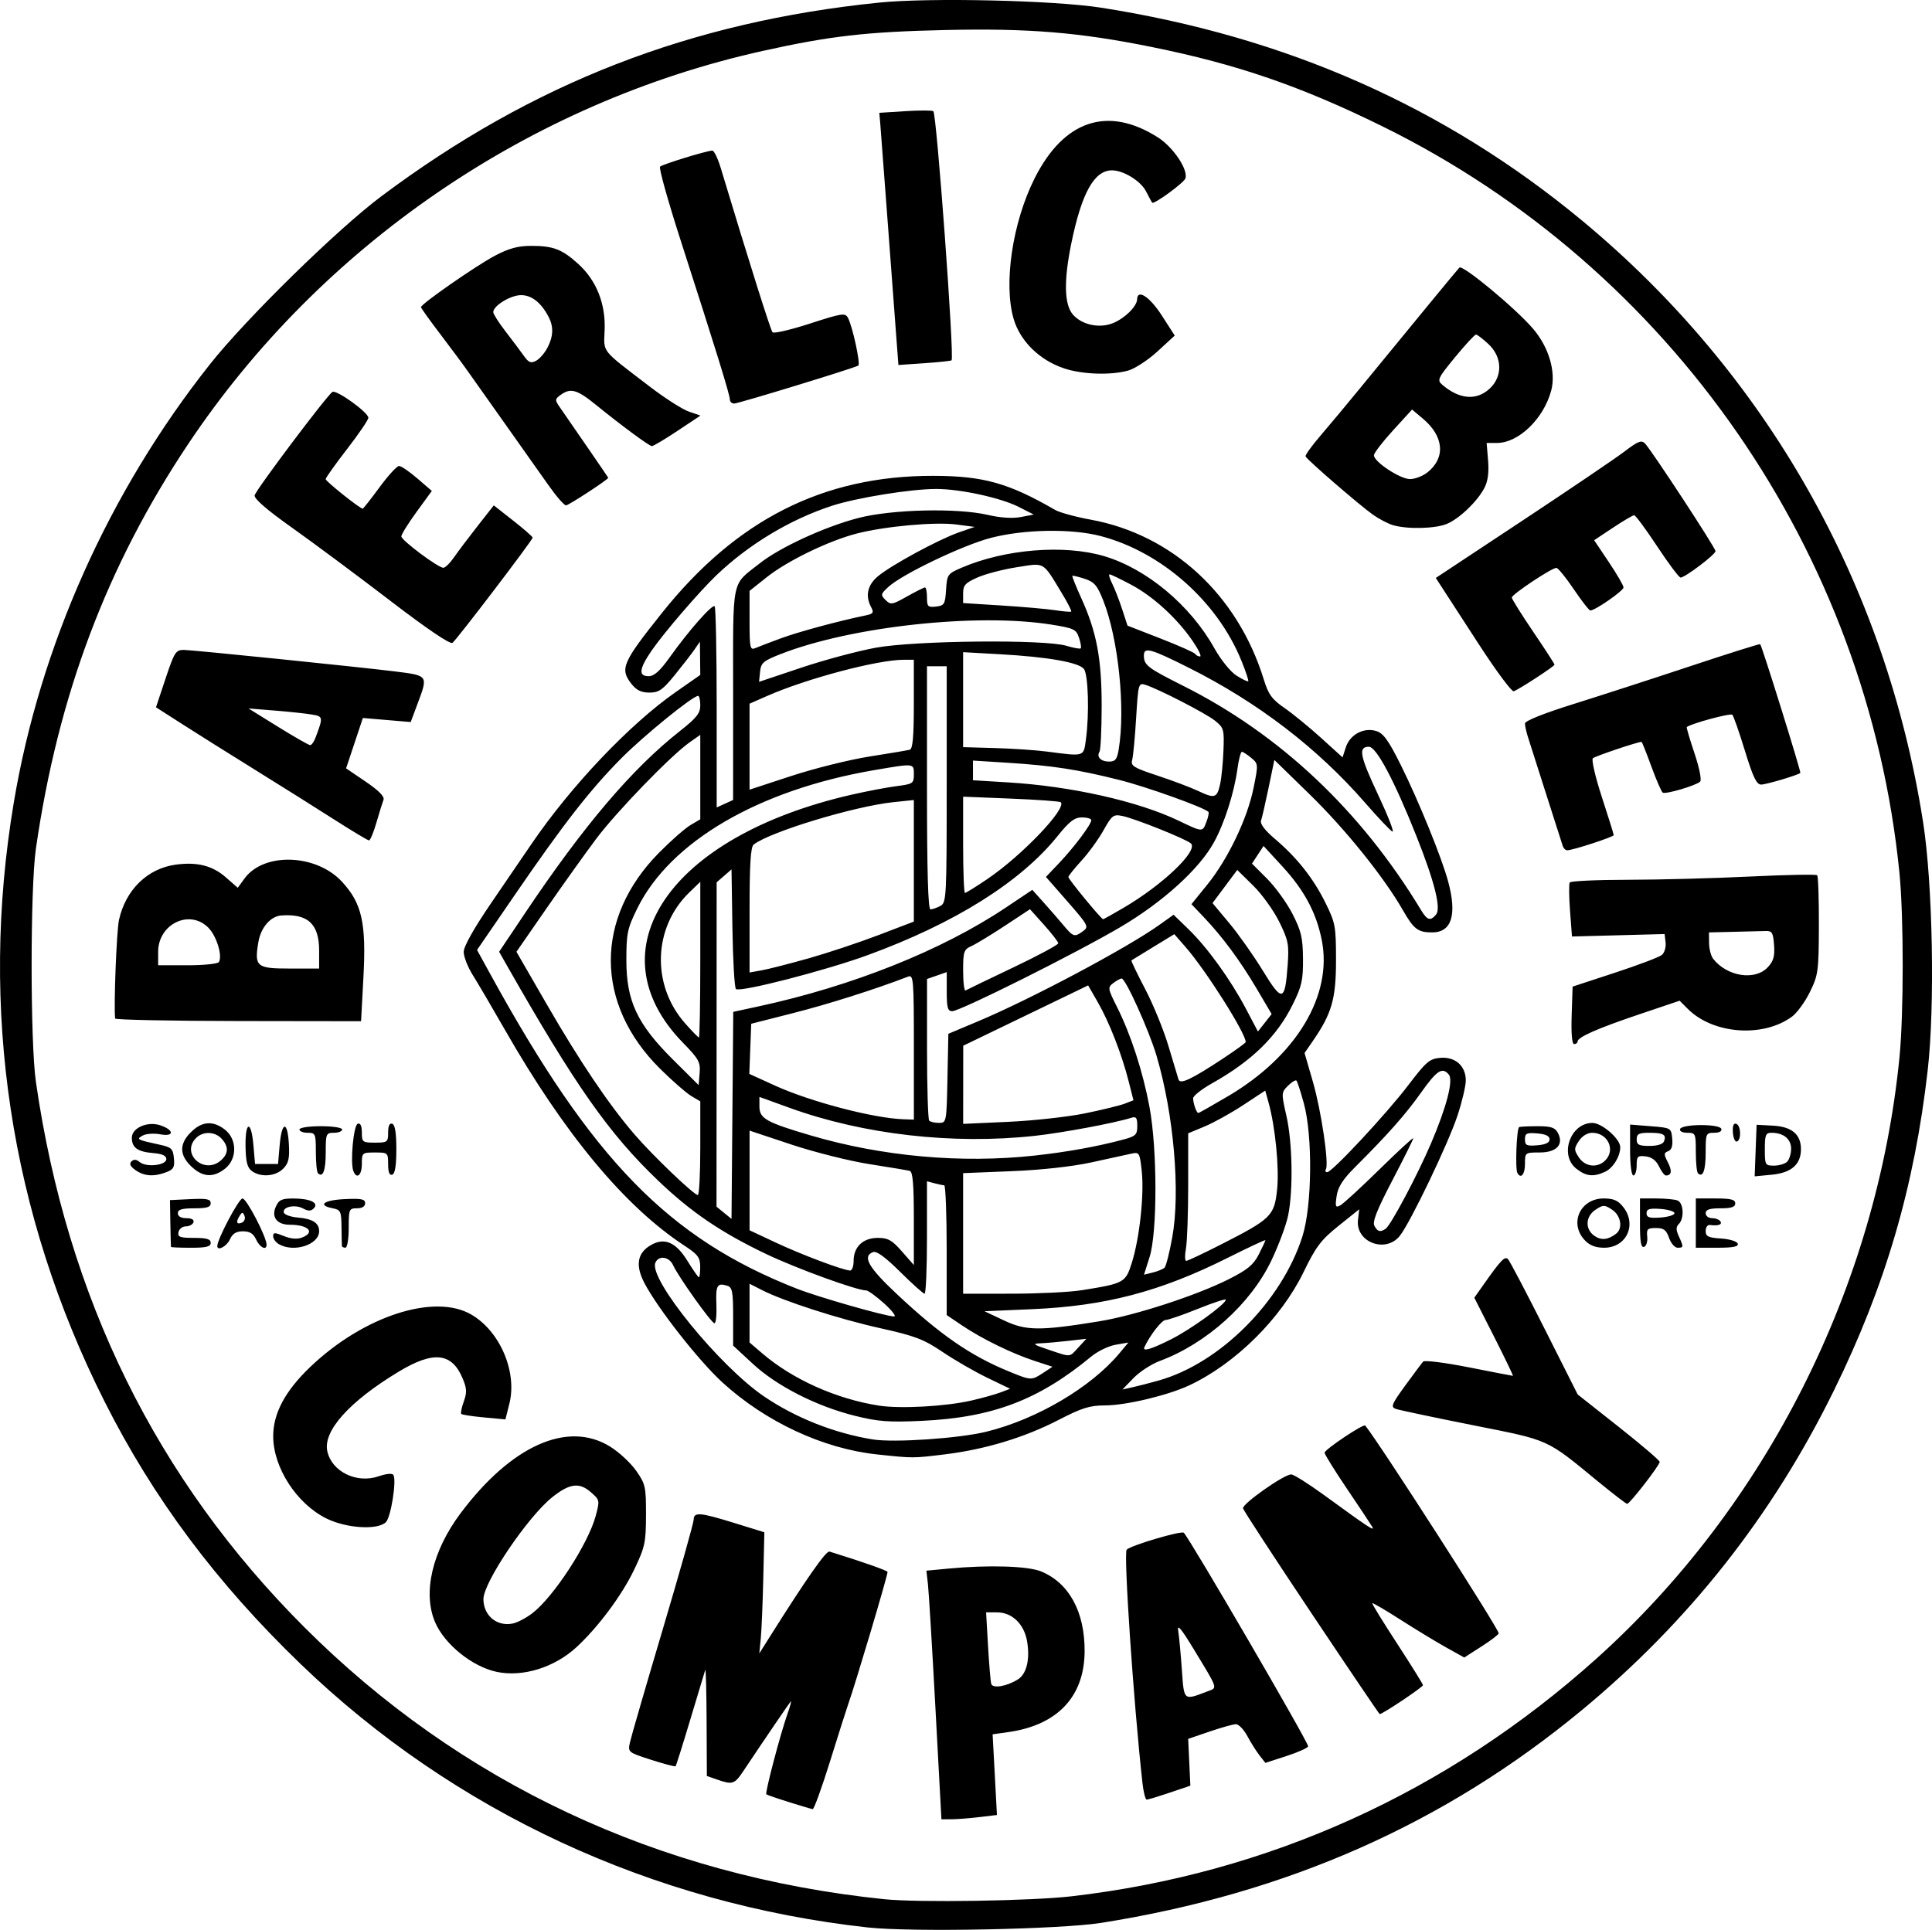 <?xml version="1.0" encoding="UTF-8" standalone="no"?>
<!-- Created with Inkscape (http://www.inkscape.org/) -->

<svg
   width="155.578mm"
   height="155.441mm"
   viewBox="0 0 155.578 155.441"
   version="1.1"
   id="svg1"
   xml:space="preserve"
   xmlns="http://www.w3.org/2000/svg"
   xmlns:svg="http://www.w3.org/2000/svg"><defs
     id="defs1" /><path
     d="m 133.868,190.678 c -17.351,-1.909 -33.344,-9.338 -45.67,-21.214 -6.778,-6.531 -11.878,-13.362 -15.805,-21.169 -7.598,-15.106 -10.09,-31.564 -7.3,-48.216 2.117,-12.635 7.658,-25.024 15.782,-35.291 2.93,-3.703 10.262,-10.891 13.836,-13.564 12.166,-9.101 24.868,-14.042 40.065,-15.585 4.074,-0.414 14.09,-0.185 17.879,0.409 14.902,2.334 27.683,7.993 38.722,17.143 14.854,12.313 24.475,29.291 27.47,48.475 0.776,4.972 0.958,14.809 0.368,19.976 -1.069,9.368 -3.408,17.354 -7.557,25.797 -4.948,10.07 -11.666,18.591 -20.281,25.724 -11.059,9.157 -23.747,14.775 -38.722,17.146 -3.285,0.52 -15.274,0.756 -18.785,0.369 z m 16.404,-2.51 c 15.836,-1.833 30.266,-8.368 42.259,-19.136 13.67,-12.274 22.573,-29.931 24.409,-48.41 0.35,-3.524 0.35,-11.375 -8.1e-4,-14.893 -2.573,-25.824 -18.41,-48.694 -41.635,-60.125 -6.568,-3.233 -11.697,-4.997 -18.575,-6.39 -5.847,-1.184 -9.922,-1.518 -16.643,-1.367 -6.327,0.143 -9.245,0.477 -14.684,1.684 C 106.632,43.696 89.829,55.193 79.145,71.183 72.592,80.989 68.653,91.453 66.875,103.783 c -0.46,3.186 -0.46,15.599 0,18.785 2.51,17.398 9.7,32.009 21.614,43.924 12.536,12.536 28.528,20.038 46.702,21.91 2.74,0.282 11.842,0.141 15.081,-0.234 z m -10.959,-15.13 c -0.264,-4.911 -0.537,-9.417 -0.605,-10.014 l -0.125,-1.084 1.81,-0.171 c 3.223,-0.304 6.387,-0.204 7.441,0.236 2.247,0.939 3.502,3.243 3.491,6.412 -0.012,3.664 -2.179,5.964 -6.149,6.526 l -1.26,0.178 0.174,3.249 0.174,3.249 -1.427,0.171 c -0.785,0.094 -1.791,0.172 -2.235,0.174 l -0.808,0.002 z m 6.637,-2.338 c 0.702,-0.437 0.988,-1.616 0.743,-3.066 -0.236,-1.394 -1.208,-2.335 -2.413,-2.335 h -0.889 l 0.156,2.712 c 0.086,1.492 0.203,2.864 0.26,3.049 0.121,0.39 1.242,0.202 2.143,-0.36 z m -18.432,9.881 c -0.946,-0.295 -1.767,-0.578 -1.825,-0.628 -0.121,-0.105 1.127,-4.849 1.711,-6.503 0.215,-0.609 0.332,-1.048 0.26,-0.976 -0.117,0.117 -2.004,2.886 -3.81,5.591 -0.722,1.082 -0.878,1.133 -2.116,0.702 l -0.833,-0.29 -0.021,-4.406 c -0.011,-2.423 -0.06,-4.287 -0.108,-4.141 -0.048,0.146 -0.586,1.931 -1.196,3.969 -0.61,2.037 -1.147,3.744 -1.193,3.793 -0.046,0.049 -0.931,-0.184 -1.967,-0.518 -1.872,-0.603 -1.882,-0.611 -1.707,-1.411 0.097,-0.443 1.29,-4.555 2.652,-9.139 1.362,-4.584 2.477,-8.543 2.479,-8.797 0.003,-0.628 0.511,-0.584 3.31,0.283 l 2.381,0.738 -0.086,3.689 c -0.047,2.029 -0.139,4.225 -0.204,4.88 l -0.118,1.191 0.833,-1.323 c 2.959,-4.699 4.547,-6.968 4.818,-6.884 2.517,0.775 4.678,1.532 4.678,1.64 0,0.321 -2.581,8.997 -3.174,10.668 -0.129,0.364 -0.782,2.418 -1.45,4.564 -0.669,2.146 -1.301,3.89 -1.405,3.875 -0.104,-0.015 -0.963,-0.269 -1.909,-0.565 z m 28.459,-1.59 c -0.716,-6.452 -1.529,-18.511 -1.264,-18.747 0.413,-0.367 4.409,-1.546 4.599,-1.357 0.497,0.497 10.01,16.838 10.01,17.195 0,0.122 -0.774,0.474 -1.72,0.781 l -1.72,0.559 -0.463,-0.59 c -0.255,-0.325 -0.699,-1.028 -0.986,-1.563 -0.288,-0.535 -0.704,-0.969 -0.926,-0.964 -0.222,0.005 -1.177,0.273 -2.123,0.595 l -1.72,0.586 0.088,1.886 0.088,1.886 -1.661,0.561 c -0.914,0.309 -1.749,0.561 -1.855,0.561 -0.107,0 -0.264,-0.625 -0.348,-1.389 z m 5.275,-7.342 c 0.786,-0.299 0.854,-0.101 -1.191,-3.468 -0.96,-1.58 -1.293,-1.971 -1.201,-1.409 0.07,0.427 0.202,1.828 0.293,3.114 0.184,2.583 0.11,2.52 2.099,1.764 z m 8.335,-6.286 c -2.983,-4.466 -5.461,-8.265 -5.506,-8.441 -0.09,-0.351 3.292,-2.735 3.879,-2.735 0.199,0 1.391,0.75 2.649,1.666 3.577,2.607 4.118,2.963 3.877,2.553 -0.123,-0.211 -1.038,-1.586 -2.032,-3.057 -0.994,-1.471 -1.807,-2.781 -1.805,-2.91 0.003,-0.256 3.139,-2.355 3.272,-2.189 1.208,1.509 10.749,16.366 10.749,16.737 0,0.093 -0.624,0.57 -1.387,1.059 l -1.387,0.89 -1.457,-0.812 c -0.802,-0.447 -2.453,-1.45 -3.671,-2.229 -1.217,-0.779 -2.244,-1.381 -2.281,-1.337 -0.037,0.044 0.864,1.509 2.002,3.255 1.138,1.746 2.075,3.254 2.082,3.35 0.011,0.15 -3.287,2.355 -3.486,2.33 -0.04,-0.005 -2.513,-3.663 -5.497,-8.129 z m -65.617,4.725 c -1.948,-0.414 -4.169,-2.2 -4.94,-3.974 -1.029,-2.366 -0.247,-5.741 2.038,-8.792 4.092,-5.463 8.629,-7.489 12.043,-5.378 0.712,0.44 1.655,1.314 2.096,1.942 0.753,1.072 0.802,1.291 0.797,3.566 -0.005,2.23 -0.081,2.582 -0.954,4.408 -0.985,2.062 -2.896,4.629 -4.642,6.241 -1.782,1.644 -4.339,2.434 -6.438,1.988 z m 2.868,-4.709 c 1.716,-1.306 4.514,-5.6 5.116,-7.851 0.337,-1.26 0.331,-1.286 -0.419,-1.932 -0.911,-0.784 -1.688,-0.679 -3.067,0.416 -1.97,1.563 -5.556,6.867 -5.556,8.217 0,1.335 1.097,2.24 2.381,1.964 0.364,-0.078 1.059,-0.444 1.545,-0.814 z m -16.577,-7.646 c -2.391,-1.192 -4.266,-4.086 -4.277,-6.604 -0.008,-1.849 0.953,-3.654 2.976,-5.591 4.288,-4.104 10.013,-5.964 12.989,-4.22 2.309,1.353 3.696,4.618 3.051,7.181 l -0.317,1.258 -1.717,-0.16 c -0.945,-0.088 -1.771,-0.214 -1.836,-0.279 -0.065,-0.065 0.025,-0.516 0.2,-1.001 0.262,-0.724 0.246,-1.056 -0.086,-1.851 -0.876,-2.097 -2.351,-2.251 -5.175,-0.543 -3.965,2.399 -6.086,4.769 -5.728,6.4 0.362,1.647 2.366,2.624 4.134,2.015 0.621,-0.214 1.095,-0.257 1.188,-0.108 0.27,0.437 -0.199,3.397 -0.602,3.8 -0.66,0.66 -3.193,0.503 -4.8,-0.298 z m 102.477,-2.917 c -4.31,-3.542 -3.867,-3.342 -10.186,-4.601 -3.129,-0.623 -5.905,-1.211 -6.17,-1.306 -0.425,-0.152 -0.337,-0.371 0.761,-1.88 0.683,-0.939 1.333,-1.808 1.445,-1.931 0.112,-0.123 1.765,0.086 3.673,0.463 1.908,0.378 3.507,0.686 3.552,0.686 0.045,0 -0.636,-1.416 -1.513,-3.146 l -1.595,-3.146 0.72,-1.021 c 1.437,-2.038 1.738,-2.351 1.998,-2.079 0.139,0.146 1.457,2.656 2.93,5.579 l 2.677,5.314 3.302,2.609 c 1.816,1.435 3.302,2.705 3.302,2.821 0,0.273 -2.416,3.389 -2.622,3.381 -0.086,-0.003 -1.108,-0.789 -2.273,-1.745 z m -58.128,-2.239 c -4.341,-0.46 -8.99,-2.628 -12.468,-5.814 -1.888,-1.73 -5.181,-5.926 -6.257,-7.973 -0.762,-1.45 -0.585,-2.459 0.542,-3.092 1.086,-0.609 1.994,-0.206 2.918,1.296 0.445,0.724 0.859,1.316 0.919,1.316 0.06,0 0.107,-0.387 0.105,-0.86 -0.004,-0.731 -0.192,-0.982 -1.257,-1.68 -4.812,-3.15 -9.666,-8.99 -14.494,-17.437 -0.998,-1.746 -2.148,-3.704 -2.554,-4.351 -0.407,-0.647 -0.74,-1.492 -0.74,-1.878 0,-0.445 0.818,-1.899 2.241,-3.983 1.232,-1.805 2.682,-3.929 3.222,-4.721 3.19,-4.676 7.902,-9.638 11.613,-12.229 l 1.974,-1.378 -0.014,-1.34 -0.014,-1.34 -0.449,0.65 c -0.247,0.357 -0.962,1.28 -1.588,2.051 -0.967,1.189 -1.274,1.401 -2.031,1.401 -0.649,0 -1.042,-0.19 -1.441,-0.697 -0.956,-1.216 -0.742,-1.714 2.457,-5.725 5.99,-7.509 12.991,-11.049 21.829,-11.037 4.036,0.006 6.071,0.574 9.826,2.745 0.364,0.21 1.642,0.561 2.841,0.779 6.588,1.199 11.861,6.061 13.963,12.877 0.374,1.213 0.653,1.597 1.678,2.306 0.676,0.468 2.002,1.553 2.947,2.411 l 1.718,1.56 0.266,-0.82 c 0.333,-1.025 1.451,-1.617 2.458,-1.3 0.566,0.178 0.983,0.757 1.965,2.731 1.44,2.895 3.299,7.468 3.815,9.385 0.726,2.696 0.283,4.101 -1.29,4.101 -1.14,0 -1.478,-0.256 -2.349,-1.778 -1.532,-2.677 -4.628,-6.527 -7.507,-9.335 l -2.849,-2.778 -0.467,2.249 c -0.257,1.237 -0.53,2.428 -0.608,2.646 -0.088,0.251 0.321,0.787 1.109,1.455 1.783,1.51 3.104,3.18 4.081,5.159 0.8,1.62 0.849,1.888 0.849,4.63 0,3.112 -0.337,4.285 -1.874,6.511 l -0.659,0.954 0.672,2.319 c 0.671,2.317 1.309,6.625 1.044,7.054 -0.077,0.125 -0.028,0.227 0.109,0.227 0.395,0 4.784,-4.713 6.541,-7.024 1.428,-1.878 1.704,-2.113 2.565,-2.185 1.207,-0.102 2.053,0.649 2.053,1.821 0,0.447 -0.303,1.727 -0.673,2.844 -0.749,2.26 -3.776,8.573 -4.634,9.664 -1.139,1.448 -3.585,0.522 -3.374,-1.278 l 0.1,-0.854 -1.657,1.328 c -1.422,1.14 -1.823,1.67 -2.832,3.744 -1.812,3.724 -5.461,7.346 -9.164,9.094 -1.737,0.82 -5.135,1.632 -6.831,1.632 -1.216,0 -1.852,0.2 -3.744,1.177 -2.729,1.409 -5.889,2.366 -9.126,2.763 -2.601,0.319 -2.535,0.319 -5.476,0.007 z m 8.783,-1.825 c 4.05,-0.988 8.437,-3.569 10.723,-6.309 l 0.734,-0.879 -1.032,0.18 c -0.568,0.099 -1.449,0.525 -1.958,0.947 -4.229,3.501 -7.956,4.917 -13.634,5.181 -2.694,0.125 -3.527,0.062 -5.424,-0.412 -3.085,-0.771 -6.262,-2.391 -8.191,-4.177 l -1.59,-1.472 v -2.335 c 0,-1.991 -0.068,-2.357 -0.463,-2.482 -0.822,-0.261 -0.948,-0.048 -0.885,1.5 0.034,0.837 -0.036,1.519 -0.155,1.517 -0.245,-0.005 -2.904,-3.739 -3.332,-4.678 -0.321,-0.703 -1.19,-0.812 -1.433,-0.178 -0.511,1.332 5.162,8.301 8.745,10.742 2.54,1.731 5.681,2.975 8.768,3.472 1.701,0.274 6.924,-0.079 9.128,-0.617 z m -1.191,-2.515 c 0.873,-0.2 1.933,-0.495 2.355,-0.656 l 0.768,-0.292 -1.826,-0.881 c -1.004,-0.484 -2.626,-1.419 -3.603,-2.078 -1.534,-1.034 -2.22,-1.296 -5.025,-1.92 -3.337,-0.742 -7.754,-2.166 -9.527,-3.07 l -1.002,-0.511 v 2.366 2.366 l 1.029,0.881 c 2.445,2.093 5.944,3.661 9.373,4.201 1.719,0.271 5.371,0.072 7.457,-0.406 z m 15.081,-1.612 c 4.949,-1.388 9.923,-6.378 11.584,-11.621 0.773,-2.441 0.832,-8.067 0.112,-10.701 -0.257,-0.938 -0.526,-1.765 -0.598,-1.837 -0.072,-0.072 -0.379,0.116 -0.682,0.418 -0.538,0.538 -0.54,0.592 -0.125,2.419 0.49,2.155 0.555,5.999 0.137,8.035 -0.159,0.771 -0.764,2.399 -1.346,3.617 -1.666,3.489 -5.223,6.693 -8.988,8.094 -0.676,0.252 -1.629,0.872 -2.117,1.377 l -0.887,0.92 0.794,-0.175 c 0.437,-0.096 1.389,-0.342 2.117,-0.546 z m -9.3,-0.613 0.754,-0.497 -1.416,-0.462 c -1.834,-0.598 -4.264,-1.784 -5.847,-2.852 l -1.256,-0.848 -5.1e-4,-5.226 c -2.8e-4,-2.874 -0.09,-5.227 -0.199,-5.229 -0.109,-0.002 -0.466,-0.075 -0.794,-0.163 l -0.595,-0.16 v 4.529 c 0,2.491 -0.086,4.529 -0.192,4.529 -0.105,0 -0.988,-0.79 -1.962,-1.757 -1.203,-1.194 -1.905,-1.705 -2.189,-1.596 -0.882,0.338 -0.384,1.221 1.896,3.362 3.508,3.294 5.929,4.97 9.02,6.241 1.816,0.747 1.839,0.748 2.78,0.127 z m 2.838,-2.05 0.641,-0.699 -1.455,0.167 c -0.8,0.092 -1.812,0.18 -2.249,0.197 -0.674,0.025 -0.574,0.103 0.661,0.515 1.849,0.618 1.655,0.632 2.401,-0.18 z m 7.462,-0.656 c 1.581,-0.793 4.386,-2.82 4.412,-3.189 0.007,-0.098 -0.998,0.23 -2.233,0.728 -1.235,0.498 -2.414,0.905 -2.62,0.905 -0.303,0 -1.252,1.218 -1.701,2.183 -0.182,0.391 0.523,0.185 2.142,-0.627 z m -5.762,-1.455 c 2.846,-0.462 7.807,-2.076 10.412,-3.388 1.508,-0.76 1.987,-1.155 2.415,-1.994 0.294,-0.576 0.534,-1.092 0.534,-1.147 0,-0.055 -1.366,0.584 -3.035,1.42 -5.429,2.72 -9.848,3.881 -15.751,4.136 l -3.836,0.166 1.583,0.747 c 1.768,0.834 2.865,0.843 7.677,0.062 z m -17.33,-1.424 c -0.643,-0.582 -1.298,-1.058 -1.455,-1.058 -0.756,0 -5.587,-1.758 -8.025,-2.919 -3.652,-1.74 -6.074,-3.385 -8.744,-5.94 -3.942,-3.771 -6.655,-7.633 -12.144,-17.281 l -0.647,-1.137 2.075,-3.096 c 4.738,-7.07 8.619,-11.637 12.47,-14.673 1.351,-1.065 1.654,-1.445 1.654,-2.073 0,-0.423 -0.079,-0.77 -0.175,-0.77 -0.437,0 -4.384,3.209 -6.191,5.032 -2.504,2.527 -4.629,5.253 -8.54,10.955 l -3.072,4.478 1.101,2.004 c 8.202,14.932 14.337,21.227 24.633,25.271 1.741,0.684 7.053,2.205 7.844,2.245 0.212,0.011 -0.14,-0.456 -0.783,-1.038 z m 15.875,-1.072 c 3.454,-0.552 3.553,-0.606 4.062,-2.222 0.622,-1.972 1.003,-5.504 0.796,-7.381 -0.165,-1.5 -0.191,-1.542 -0.861,-1.395 -0.38,0.083 -1.822,0.398 -3.204,0.7 -1.541,0.336 -4.023,0.61 -6.416,0.706 l -3.903,0.158 v 4.856 4.856 l 3.903,-0.002 c 2.146,-10e-4 4.677,-0.126 5.622,-0.277 z m 6.696,-1.819 c 0.117,-0.114 0.395,-1.207 0.617,-2.429 0.668,-3.678 0.126,-9.949 -1.268,-14.656 -0.602,-2.034 -2.495,-6.223 -2.806,-6.209 -0.108,0.005 -0.412,0.172 -0.675,0.372 -0.457,0.346 -0.443,0.436 0.296,1.91 1.121,2.234 2.084,5.197 2.619,8.051 0.638,3.406 0.643,10.108 0.009,12.109 l -0.449,1.416 0.721,-0.178 c 0.397,-0.098 0.817,-0.272 0.935,-0.386 z m -25.04,-0.545 c 0,-1.135 0.757,-1.855 1.949,-1.855 0.824,0 1.143,0.179 1.943,1.093 l 0.958,1.093 v -3.747 c 0,-2.774 -0.086,-3.77 -0.331,-3.836 -0.182,-0.049 -1.64,-0.293 -3.241,-0.543 -1.601,-0.25 -4.428,-0.96 -6.284,-1.577 l -3.373,-1.123 v 4.014 4.014 l 2.129,0.999 c 2.052,0.963 5.371,2.212 5.963,2.244 0.158,0.009 0.287,-0.34 0.287,-0.775 z m 29.585,-1.324 c 4.033,-2.053 4.291,-2.305 4.515,-4.402 0.186,-1.733 -0.138,-5.054 -0.684,-7.022 l -0.269,-0.972 -1.779,1.171 c -0.979,0.644 -2.374,1.418 -3.102,1.72 l -1.323,0.55 v 4.146 c 0,2.28 -0.082,4.593 -0.182,5.138 -0.1,0.546 -0.089,0.992 0.024,0.992 0.113,0 1.373,-0.594 2.8,-1.321 z m 13.256,-1.263 c 0.416,-0.281 2.568,-4.33 3.659,-6.886 1.25,-2.926 1.808,-5.081 1.433,-5.532 -0.527,-0.635 -0.961,-0.355 -2.234,1.442 -1.253,1.767 -2.666,3.364 -5.297,5.988 -1.007,1.004 -1.396,1.61 -1.505,2.346 -0.129,0.872 -0.093,0.963 0.299,0.751 0.246,-0.133 1.667,-1.44 3.158,-2.903 1.492,-1.464 2.712,-2.587 2.712,-2.496 0,0.091 -0.758,1.619 -1.685,3.394 -1.247,2.389 -1.622,3.342 -1.442,3.663 0.266,0.476 0.465,0.527 0.901,0.232 z m -50.488,-17.916 c 7.559,-1.635 14.762,-4.515 19.911,-7.962 l 2.126,-1.423 0.885,0.985 c 0.487,0.542 1.209,1.372 1.604,1.845 0.814,0.974 0.906,1.002 1.603,0.492 0.476,-0.348 0.41,-0.474 -1.246,-2.366 l -1.749,-1.998 1.059,-1.113 c 1.199,-1.26 2.593,-3.118 2.593,-3.455 0,-0.124 -0.339,-0.225 -0.752,-0.225 -0.598,0 -1.005,0.313 -1.978,1.521 -2.967,3.684 -8.253,6.999 -15.248,9.563 -3.415,1.251 -10.342,3.035 -10.638,2.739 -0.116,-0.116 -0.243,-2.331 -0.283,-4.923 l -0.072,-4.712 -0.599,0.52 -0.599,0.52 -0.005,13.063 -0.005,13.063 0.604,0.493 0.604,0.493 0.07,-8.339 0.07,-8.339 z m -4.7,11.429 v -3.779 l -0.728,-0.43 c -0.4,-0.237 -1.53,-1.225 -2.51,-2.196 -5.263,-5.213 -5.291,-12.142 -0.071,-17.413 0.95,-0.959 2.082,-1.954 2.517,-2.211 l 0.791,-0.467 v -3.401 -3.401 l -0.86,0.605 c -1.5,1.054 -5.872,5.57 -7.519,7.766 -0.873,1.164 -2.676,3.688 -4.006,5.609 l -2.418,3.493 2.412,4.18 c 2.672,4.632 5.026,8.127 7.094,10.53 1.457,1.694 4.77,4.867 5.099,4.884 0.109,0.006 0.198,-1.69 0.198,-3.769 z m 26.932,0.588 c 2.584,-0.282 5.05,-0.728 7.133,-1.289 1.009,-0.272 1.124,-0.385 1.124,-1.104 0,-0.646 -0.091,-0.773 -0.468,-0.653 -1.343,0.426 -5.531,1.21 -7.79,1.458 -6.574,0.721 -13.791,-0.102 -19.722,-2.249 l -2.447,-0.886 v 0.776 c 0,0.963 0.547,1.271 4.125,2.325 5.76,1.697 12.125,2.269 18.044,1.623 z m -7.029,-6.219 0.074,-3.589 2.381,-1.001 c 4.275,-1.797 12.008,-5.911 14.624,-7.78 l 1.131,-0.808 1.209,1.174 c 1.528,1.484 3.386,4.06 4.623,6.41 l 0.959,1.823 0.553,-0.703 0.553,-0.703 -1.199,-2.033 c -1.332,-2.259 -2.751,-4.18 -4.259,-5.766 l -1.001,-1.052 1.278,-1.577 c 1.659,-2.046 3.22,-5.305 3.72,-7.766 0.391,-1.925 0.389,-1.963 -0.181,-2.439 -0.318,-0.266 -0.657,-0.487 -0.752,-0.492 -0.096,-0.005 -0.259,0.616 -0.362,1.38 -0.261,1.923 -1.051,4.389 -1.896,5.921 -1.185,2.148 -4.1,4.793 -7.49,6.796 -3.543,2.094 -12.941,6.796 -13.583,6.796 -0.36,0 -0.439,-0.283 -0.439,-1.574 v -1.574 l -0.794,0.277 -0.794,0.277 v 5.619 c 0,3.09 0.079,5.698 0.176,5.795 0.097,0.097 0.451,0.176 0.786,0.176 0.603,0 0.611,-0.039 0.684,-3.589 z m 11.054,2.825 c 1.382,-0.282 2.831,-0.636 3.22,-0.786 l 0.706,-0.273 -0.39,-1.536 c -0.551,-2.17 -1.554,-4.744 -2.474,-6.346 l -0.787,-1.371 -5.029,2.429 -5.029,2.429 -0.003,3.148 -0.003,3.148 3.638,-0.165 c 2.001,-0.091 4.769,-0.396 6.152,-0.677 z m -13.758,-5.35 c 0,-5.462 -0.031,-5.837 -0.463,-5.67 -2.616,1.01 -6.372,2.204 -9.194,2.922 l -3.44,0.876 -0.077,2.019 -0.077,2.019 2.062,0.94 c 2.838,1.294 7.909,2.626 10.33,2.713 l 0.86,0.031 z m 25.314,3.954 c 5.497,-3.247 8.421,-8.123 7.533,-12.565 -0.441,-2.207 -1.406,-4.014 -3.161,-5.922 l -1.527,-1.66 -0.466,0.711 -0.466,0.711 1.216,1.216 c 0.669,0.669 1.59,1.945 2.046,2.835 0.705,1.375 0.832,1.919 0.846,3.608 0.014,1.726 -0.096,2.216 -0.834,3.704 -1.275,2.572 -3.287,4.535 -6.492,6.335 -0.837,0.47 -1.521,1.012 -1.521,1.204 0,0.403 0.275,1.187 0.417,1.187 0.053,0 1.136,-0.614 2.408,-1.365 z m -43.901,-4.29 c -7.313,-7.49 -1.115,-16.625 13.559,-19.984 1.237,-0.283 2.874,-0.595 3.638,-0.692 1.316,-0.168 1.389,-0.217 1.389,-0.946 0,-0.905 0.059,-0.899 -3.195,-0.342 -9.3,1.591 -16.425,5.75 -19.077,11.137 -0.799,1.623 -0.879,2.004 -0.879,4.173 0,3.286 0.869,5.138 3.755,8.007 l 2.065,2.053 0.081,-0.977 c 0.072,-0.87 -0.073,-1.134 -1.337,-2.43 z m 43.523,1.236 c 0.982,-0.648 1.786,-1.232 1.786,-1.299 0,-0.713 -3.197,-5.767 -4.83,-7.637 l -0.919,-1.052 -1.689,1.029 c -0.929,0.566 -1.723,1.053 -1.764,1.082 -0.041,0.029 0.458,1.071 1.109,2.315 0.651,1.244 1.495,3.314 1.877,4.6 0.382,1.286 0.744,2.492 0.805,2.679 0.136,0.419 1.034,-0.006 3.626,-1.716 z m -42.135,-7.936 v -6.27 l -0.893,0.865 c -2.903,2.814 -3.054,7.44 -0.342,10.521 0.558,0.634 1.065,1.153 1.125,1.153 0.06,0 0.11,-2.821 0.11,-6.27 z m 47.302,0.402 c 0.116,-1.627 0.048,-1.973 -0.686,-3.46 -0.449,-0.909 -1.392,-2.218 -2.096,-2.909 l -1.28,-1.257 -0.996,1.334 -0.996,1.334 1.35,1.616 c 0.743,0.889 1.961,2.616 2.708,3.838 1.564,2.56 1.782,2.506 1.996,-0.496 z m -22.101,0.228 c 2.001,-0.954 3.633,-1.832 3.626,-1.95 -0.007,-0.119 -0.521,-0.784 -1.144,-1.479 l -1.133,-1.263 -2.011,1.326 c -1.106,0.729 -2.318,1.466 -2.692,1.636 -0.628,0.286 -0.681,0.441 -0.681,2.003 0,0.931 0.089,1.641 0.198,1.577 0.109,-0.064 1.836,-0.896 3.836,-1.851 z m -16.47,-0.737 c 1.528,-0.432 4.058,-1.275 5.622,-1.872 l 2.844,-1.086 v -4.896 -4.896 l -1.628,0.17 c -3.167,0.331 -9.942,2.385 -11.27,3.417 -0.244,0.19 -0.331,1.575 -0.331,5.281 v 5.024 l 0.992,-0.178 c 0.546,-0.098 2.242,-0.532 3.77,-0.965 z m 25.356,-4.07 c 3.151,-1.847 6.02,-4.585 5.427,-5.179 -0.335,-0.335 -4.498,-2.006 -5.515,-2.214 -0.735,-0.15 -0.848,-0.065 -1.528,1.15 -0.404,0.722 -1.204,1.825 -1.779,2.452 -0.575,0.627 -1.048,1.217 -1.052,1.312 -0.007,0.171 2.651,3.4 2.799,3.4 0.042,0 0.784,-0.415 1.648,-0.921 z m 25.166,0.54 c 0.413,-0.498 -0.126,-2.648 -1.586,-6.317 -1.783,-4.482 -3.224,-7.193 -3.825,-7.193 -0.88,0 -0.741,0.715 0.759,3.907 0.793,1.688 1.304,3.005 1.135,2.926 -0.169,-0.079 -1.149,-1.113 -2.179,-2.298 -3.847,-4.426 -8.638,-8.099 -14.223,-10.902 -3.086,-1.549 -3.619,-1.692 -3.612,-0.975 0.007,0.773 0.288,0.989 3.171,2.436 7.797,3.913 14.314,10.062 19.152,18.069 0.497,0.822 0.753,0.895 1.208,0.346 z m -39.922,-0.687 c 0.491,-0.263 0.512,-0.652 0.512,-9.79 v -9.516 h -0.794 -0.794 v 9.79 c 0,6.753 0.087,9.79 0.282,9.79 0.155,0 0.512,-0.123 0.794,-0.274 z m 3.767,-2.156 c 2.776,-1.875 6.432,-5.697 5.931,-6.199 -0.074,-0.074 -1.873,-0.205 -3.999,-0.291 l -3.864,-0.157 v 3.877 c 0,2.132 0.066,3.877 0.147,3.877 0.081,0 0.884,-0.498 1.786,-1.107 z m 17.66,-4.618 c 0.146,-0.384 0.218,-0.745 0.161,-0.803 -0.37,-0.37 -4.978,-2.022 -7.186,-2.576 -3.353,-0.841 -5.365,-1.151 -8.93,-1.378 l -2.844,-0.18 v 0.793 0.793 l 2.844,0.173 c 5.063,0.308 10.431,1.513 13.692,3.073 1.981,0.947 1.943,0.946 2.263,0.104 z M 123.02,91.335 c 0,-9.57 -0.178,-8.694 2.141,-10.53 1.636,-1.294 5.275,-2.967 7.963,-3.659 2.695,-0.694 7.946,-0.817 10.408,-0.243 1.005,0.234 1.982,0.298 2.646,0.172 l 1.052,-0.199 -1.204,-0.614 c -1.447,-0.738 -4.725,-1.451 -6.656,-1.449 -2.049,0.002 -6.434,0.711 -8.412,1.361 -3.356,1.101 -6.661,3.089 -9.269,5.575 -1.368,1.304 -4.245,4.648 -5.226,6.075 -1.017,1.48 -1.086,2.069 -0.242,2.069 0.44,0 0.911,-0.423 1.693,-1.521 1.53,-2.147 3.428,-4.301 3.62,-4.109 0.089,0.089 0.163,3.772 0.163,8.183 v 8.02 l 0.661,-0.301 0.661,-0.301 z m 39.214,7.269 c 0.111,-0.498 0.233,-1.721 0.271,-2.717 0.066,-1.711 0.028,-1.844 -0.683,-2.412 -0.754,-0.601 -4.579,-2.568 -5.622,-2.892 -0.533,-0.165 -0.561,-0.059 -0.726,2.677 -0.094,1.567 -0.239,3.09 -0.321,3.385 -0.131,0.471 0.116,0.623 2.049,1.261 1.209,0.399 2.674,0.951 3.256,1.227 1.341,0.636 1.528,0.58 1.776,-0.531 z m -28.234,-2.24 c 1.601,-0.251 3.059,-0.497 3.241,-0.545 0.244,-0.066 0.331,-1.029 0.331,-3.669 v -3.58 h -0.809 c -2.117,0 -7.825,1.514 -11.031,2.927 l -1.389,0.612 v 3.462 3.462 l 3.373,-1.106 c 1.855,-0.608 4.683,-1.312 6.284,-1.563 z m 20.071,-0.585 c 0.549,-3.318 -0.031,-8.905 -1.242,-11.972 -0.484,-1.227 -0.72,-1.503 -1.499,-1.758 -0.509,-0.166 -0.956,-0.275 -0.993,-0.24 -0.038,0.034 0.292,0.858 0.733,1.829 1.229,2.711 1.634,4.877 1.627,8.698 -0.004,1.853 -0.081,3.49 -0.172,3.638 -0.261,0.422 0.104,0.797 0.772,0.797 0.501,0 0.641,-0.179 0.775,-0.992 z m -2.644,-0.765 c 0.285,-2.08 0.195,-5.252 -0.162,-5.705 -0.418,-0.53 -2.923,-0.969 -6.747,-1.183 l -2.977,-0.167 v 3.825 3.825 l 2.58,0.074 c 1.419,0.041 3.294,0.167 4.167,0.282 3.052,0.4 2.95,0.431 3.139,-0.95 z m -16.897,-7.418 c 3.19,-0.578 13.577,-0.68 15.331,-0.15 0.574,0.173 1.092,0.266 1.152,0.206 0.06,-0.06 -0.003,-0.443 -0.139,-0.853 -0.227,-0.682 -0.411,-0.77 -2.21,-1.058 -5.988,-0.958 -16.127,0.142 -21.807,2.367 -1.414,0.554 -1.596,0.71 -1.668,1.431 l -0.08,0.809 3.387,-1.136 c 1.863,-0.625 4.578,-1.352 6.033,-1.616 z m 29.414,1.034 c -1.935,-4.762 -6.429,-8.74 -11.323,-10.023 -2.343,-0.614 -6.14,-0.553 -8.831,0.142 -2.249,0.581 -7.152,2.925 -8.267,3.953 -0.623,0.574 -0.638,0.646 -0.229,1.055 0.409,0.409 0.527,0.39 1.729,-0.285 0.709,-0.399 1.361,-0.725 1.449,-0.725 0.088,0 0.159,0.365 0.159,0.811 0,0.729 0.074,0.803 0.728,0.728 0.668,-0.077 0.734,-0.188 0.809,-1.356 0.079,-1.231 0.12,-1.289 1.27,-1.782 3.48,-1.492 8.232,-1.876 11.449,-0.927 3.422,1.01 6.943,3.947 8.875,7.402 0.537,0.961 1.309,1.916 1.797,2.225 0.47,0.298 0.895,0.502 0.943,0.454 0.048,-0.048 -0.203,-0.801 -0.557,-1.673 z m -3.924,-1.578 c -1.264,-1.837 -3.167,-3.578 -4.947,-4.527 -0.862,-0.459 -1.643,-0.835 -1.736,-0.835 -0.092,0 -0.003,0.327 0.2,0.728 0.202,0.4 0.565,1.33 0.805,2.066 l 0.437,1.338 2.663,1.038 c 1.465,0.571 2.72,1.129 2.789,1.241 0.069,0.112 0.244,0.204 0.388,0.204 0.144,0 -0.126,-0.563 -0.6,-1.252 z m -33.163,-0.205 c 1.4,-0.519 4.686,-1.409 6.819,-1.846 0.626,-0.128 0.694,-0.224 0.463,-0.656 -0.492,-0.92 -0.307,-1.785 0.534,-2.493 1.057,-0.89 4.889,-2.97 6.511,-3.536 l 1.283,-0.447 -1.455,-0.192 c -1.716,-0.227 -5.749,0.138 -8.038,0.727 -2.256,0.581 -5.592,2.199 -7.242,3.513 l -1.389,1.106 v 2.403 c 0,2.188 0.042,2.386 0.463,2.206 0.255,-0.109 1.177,-0.463 2.051,-0.786 z m 22.64,-3.629 c -1.586,-2.608 -1.331,-2.46 -3.619,-2.104 -1.11,0.172 -2.539,0.544 -3.177,0.827 -0.989,0.437 -1.16,0.627 -1.16,1.288 v 0.775 l 3.109,0.196 c 1.71,0.108 3.645,0.278 4.299,0.379 0.655,0.101 1.237,0.151 1.294,0.11 0.057,-0.04 -0.279,-0.702 -0.746,-1.47 z m -71.743,52.645 c -0.012,-0.036 -0.036,-0.9 -0.052,-1.918 l -0.03,-1.852 1.64,-0.079 c 1.337,-0.064 1.64,-0.003 1.64,0.331 0,0.315 -0.305,0.409 -1.323,0.409 -1,0 -1.323,0.097 -1.323,0.397 0,0.25 0.252,0.397 0.684,0.397 0.428,0 0.642,0.123 0.574,0.33 -0.06,0.181 -0.336,0.33 -0.613,0.331 -0.277,6.2e-4 -0.544,0.209 -0.593,0.464 -0.076,0.392 0.116,0.463 1.252,0.463 1.017,0 1.342,0.096 1.342,0.397 0,0.309 -0.353,0.397 -1.587,0.397 -0.873,0 -1.598,-0.03 -1.61,-0.066 z m 3.727,-0.064 c 0,-0.555 1.737,-3.839 2.031,-3.839 0.328,0 1.938,3.099 1.938,3.729 0,0.492 -0.551,0.216 -0.842,-0.422 -0.219,-0.481 -0.508,-0.661 -1.058,-0.661 -0.551,0 -0.839,0.18 -1.058,0.661 -0.253,0.555 -1.01,0.953 -1.01,0.531 z m 2.195,-2.428 c -0.124,-0.323 -0.194,-0.331 -0.376,-0.044 -0.334,0.528 -0.278,0.751 0.148,0.587 0.209,-0.08 0.312,-0.325 0.228,-0.543 z m 2.766,2.272 c -0.255,-0.148 -0.463,-0.436 -0.463,-0.64 0,-0.314 0.131,-0.316 0.86,-0.017 0.553,0.227 1.072,0.273 1.455,0.127 1.113,-0.423 0.531,-1.037 -0.981,-1.037 -1.029,0 -1.499,-0.617 -1.114,-1.463 0.25,-0.548 0.481,-0.653 1.428,-0.65 1.355,0.005 2.065,0.357 1.619,0.803 -0.224,0.224 -0.445,0.223 -0.868,-0.004 -0.65,-0.348 -1.685,-0.117 -1.534,0.343 0.056,0.17 0.567,0.347 1.136,0.394 1.177,0.098 1.703,0.436 1.703,1.096 0,1.093 -2.034,1.749 -3.241,1.046 z m 5.076,0.153 c -0.01,-0.073 -0.025,-0.757 -0.033,-1.521 -0.014,-1.284 -0.068,-1.399 -0.71,-1.524 -1.26,-0.245 -0.724,-0.657 0.959,-0.738 1.35,-0.064 1.654,-0.004 1.654,0.331 0,0.26 -0.241,0.409 -0.661,0.409 -0.632,0 -0.661,0.071 -0.661,1.587 0,0.882 -0.118,1.587 -0.265,1.587 -0.146,0 -0.273,-0.059 -0.282,-0.132 z m 100.076,-0.48 c -1.272,-1.354 -0.358,-3.356 1.532,-3.356 0.796,0 1.153,0.158 1.577,0.697 1.119,1.423 0.248,3.272 -1.541,3.272 -0.696,0 -1.165,-0.183 -1.568,-0.612 z m 2.534,-0.519 c 0.559,-0.433 0.382,-1.468 -0.331,-1.935 -0.613,-0.401 -0.71,-0.401 -1.323,0 -0.82,0.537 -0.87,1.568 -0.102,2.106 0.551,0.386 1.106,0.332 1.756,-0.171 z m 1.918,-0.831 v -2.006 h 1.301 c 0.716,0 1.49,0.072 1.72,0.161 0.491,0.188 0.562,1.442 0.108,1.896 -0.237,0.237 -0.237,0.47 0,0.991 0.397,0.872 0.392,0.921 -0.1,0.921 -0.226,0 -0.535,-0.357 -0.687,-0.794 -0.223,-0.639 -0.428,-0.794 -1.055,-0.794 -0.684,0 -0.769,0.085 -0.702,0.7 0.042,0.385 -0.073,0.752 -0.255,0.816 -0.246,0.086 -0.331,-0.4 -0.331,-1.89 z m 2.778,-0.816 c 0,-0.146 -0.506,-0.301 -1.124,-0.346 -0.892,-0.065 -1.124,0.007 -1.124,0.346 0,0.339 0.232,0.411 1.124,0.346 0.618,-0.045 1.124,-0.2 1.124,-0.346 z m 1.72,0.794 v -1.984 h 1.587 c 1.235,0 1.587,0.088 1.587,0.397 0,0.294 -0.309,0.397 -1.191,0.397 -0.882,0 -1.191,0.103 -1.191,0.397 0,0.218 0.231,0.397 0.514,0.397 0.282,0 0.587,0.119 0.677,0.265 0.159,0.257 -0.187,0.372 -0.86,0.284 -0.182,-0.024 -0.331,0.194 -0.331,0.483 0,0.439 0.206,0.54 1.236,0.607 0.691,0.045 1.284,0.227 1.345,0.411 0.08,0.242 -0.358,0.331 -1.633,0.331 h -1.742 z M 74.902,129.682 c -0.423,-0.296 -0.526,-0.512 -0.335,-0.703 0.191,-0.191 0.395,-0.176 0.666,0.049 0.54,0.448 2.145,0.268 2.145,-0.241 0,-0.272 -0.332,-0.424 -1.055,-0.483 -1.261,-0.103 -1.723,-0.434 -1.723,-1.237 0,-0.79 1.262,-1.343 2.285,-1.002 1.136,0.379 1.146,0.942 0.013,0.729 -0.513,-0.096 -1.15,-0.052 -1.417,0.097 -0.545,0.306 -0.487,0.337 1.367,0.74 0.944,0.205 1.067,0.323 1.141,1.09 0.07,0.722 -0.029,0.903 -0.613,1.124 -0.996,0.379 -1.776,0.327 -2.477,-0.163 z m 4.414,-0.373 c -0.944,-0.944 -0.877,-1.871 0.204,-2.838 0.83,-0.742 1.682,-0.757 2.585,-0.047 0.985,0.775 0.985,2.362 0,3.137 -0.975,0.767 -1.849,0.688 -2.79,-0.252 z m 2.474,-0.431 c 0.6,-0.543 0.615,-1.095 0.046,-1.724 -0.537,-0.594 -1.499,-0.626 -2.057,-0.068 -1.273,1.273 0.67,3.006 2.011,1.792 z m 2.481,0.877 c -0.373,-0.273 -0.492,-0.731 -0.514,-1.977 -0.036,-2.065 0.457,-2.159 0.633,-0.121 l 0.132,1.526 h 0.926 0.926 l 0.132,-1.526 c 0.168,-1.933 0.636,-1.982 0.74,-0.077 0.064,1.171 -0.024,1.548 -0.463,1.987 -0.62,0.62 -1.802,0.708 -2.514,0.187 z m 5.316,0.171 c -0.093,-0.093 -0.169,-0.864 -0.169,-1.713 0,-1.47 -0.032,-1.543 -0.661,-1.543 -0.364,0 -0.661,-0.119 -0.661,-0.265 0,-0.149 0.75,-0.265 1.72,-0.265 0.97,0 1.72,0.115 1.72,0.265 0,0.146 -0.298,0.265 -0.661,0.265 -0.631,0 -0.661,0.072 -0.661,1.572 0,1.468 -0.227,2.081 -0.625,1.684 z m 2.852,-0.175 c -0.265,-0.692 0.013,-3.697 0.353,-3.81 0.217,-0.071 0.331,0.172 0.331,0.707 0,0.775 0.052,0.816 1.058,0.816 1.006,0 1.058,-0.04 1.058,-0.816 0,-0.535 0.114,-0.778 0.331,-0.706 0.224,0.075 0.331,0.733 0.331,2.051 0,1.317 -0.106,1.976 -0.331,2.051 -0.224,0.074 -0.331,-0.197 -0.331,-0.838 0,-0.93 -0.021,-0.948 -1.058,-0.948 -1.033,0 -1.058,0.022 -1.058,0.926 0,0.915 -0.417,1.262 -0.683,0.567 z m 93.737,0.16 c -0.192,-0.343 -0.062,-3.635 0.146,-3.704 0.109,-0.036 0.79,-0.066 1.512,-0.066 1.043,0 1.372,0.109 1.597,0.529 0.504,0.942 -0.092,1.587 -1.465,1.587 -1.174,0 -1.181,0.006 -1.181,0.926 0,0.839 -0.328,1.23 -0.609,0.728 z m 2.593,-2.712 c 0,-0.268 -0.323,-0.424 -0.992,-0.479 -0.86,-0.071 -0.992,-0.008 -0.992,0.479 0,0.487 0.132,0.55 0.992,0.479 0.669,-0.055 0.992,-0.211 0.992,-0.479 z m 2.152,2.362 c -1.393,-1.096 -0.482,-3.685 1.296,-3.685 0.763,0 2.241,1.287 2.241,1.952 0,0.751 -0.583,1.692 -1.232,1.988 -0.938,0.428 -1.518,0.364 -2.304,-0.255 z m 2.327,-0.661 c 0.856,-0.856 0.207,-2.23 -1.052,-2.23 -0.387,0 -0.806,0.259 -1.07,0.661 -0.401,0.613 -0.401,0.71 0,1.323 0.498,0.761 1.492,0.876 2.122,0.246 z m 2.003,-0.841 -4e-5,-2.051 1.654,0.132 c 1.642,0.131 1.654,0.139 1.737,0.994 0.057,0.588 -0.046,0.911 -0.324,1.018 -0.359,0.138 -0.362,0.243 -0.028,0.891 0.359,0.695 0.304,1.066 -0.158,1.066 -0.113,0 -0.362,-0.327 -0.553,-0.728 -0.232,-0.485 -0.589,-0.755 -1.073,-0.811 -0.652,-0.075 -0.726,-9.1e-4 -0.726,0.728 0,0.446 -0.119,0.811 -0.265,0.811 -0.154,0 -0.265,-0.86 -0.265,-2.051 z m 2.732,-0.702 c 0.207,-0.539 -0.049,-0.687 -1.188,-0.687 -0.838,0 -1.014,0.092 -1.014,0.529 0,0.439 0.176,0.529 1.03,0.529 0.64,0 1.084,-0.141 1.172,-0.371 z m 2.729,2.569 c -0.093,-0.093 -0.169,-0.864 -0.169,-1.713 0,-1.483 -0.027,-1.543 -0.684,-1.543 -0.392,0 -0.641,-0.128 -0.584,-0.3 0.139,-0.416 3.184,-0.431 3.322,-0.017 0.064,0.191 -0.165,0.317 -0.578,0.317 -0.658,0 -0.683,0.058 -0.683,1.572 0,1.468 -0.227,2.081 -0.625,1.684 z m 4.648,-1.824 0.078,-2.077 1.323,0.071 c 1.513,0.082 2.249,0.703 2.249,1.897 0,1.225 -0.773,1.902 -2.344,2.053 l -1.384,0.133 z m 2.539,0.896 c 0.175,-0.175 0.318,-0.647 0.318,-1.049 0,-0.779 -0.614,-1.279 -1.57,-1.279 -0.479,0 -0.547,0.162 -0.547,1.323 0,1.273 0.028,1.323 0.741,1.323 0.407,0 0.884,-0.143 1.058,-0.318 z m -4.37,-2.348 c -0.038,-0.538 0.051,-0.776 0.265,-0.705 0.386,0.129 0.433,1.305 0.057,1.43 -0.146,0.048 -0.29,-0.278 -0.322,-0.725 z m -12.984,-9.439 0.076,-2.315 3.404,-1.117 c 1.872,-0.614 3.575,-1.259 3.784,-1.433 0.209,-0.173 0.344,-0.623 0.301,-1 l -0.08,-0.684 -3.73,0.099 -3.73,0.099 -0.156,-2.069 c -0.086,-1.138 -0.097,-2.165 -0.025,-2.282 0.072,-0.117 2.178,-0.215 4.68,-0.217 2.502,-0.003 6.921,-0.12 9.822,-0.261 2.9,-0.141 5.341,-0.188 5.424,-0.105 0.083,0.083 0.145,1.906 0.138,4.052 -0.012,3.678 -0.053,3.984 -0.72,5.346 -0.389,0.795 -1.038,1.689 -1.442,1.988 -2.324,1.716 -6.352,1.42 -8.388,-0.616 l -0.664,-0.664 -3.25,1.096 c -3.372,1.137 -4.97,1.842 -4.97,2.193 0,0.112 -0.124,0.204 -0.275,0.204 -0.175,0 -0.247,-0.841 -0.198,-2.315 z m 15.79,-3.871 c 0.464,-0.494 0.574,-0.88 0.509,-1.786 -0.072,-1.004 -0.161,-1.153 -0.678,-1.137 -0.327,0.01 -1.488,0.04 -2.58,0.066 l -1.984,0.047 0.008,0.86 c 0.005,0.473 0.153,1.044 0.331,1.269 1.127,1.43 3.364,1.777 4.394,0.681 z m -133.079,4.126 c -0.121,-0.995 0.115,-7.059 0.309,-7.938 0.535,-2.425 2.294,-4.144 4.555,-4.454 1.738,-0.238 2.975,0.075 4.059,1.027 l 0.951,0.835 0.545,-0.748 c 1.554,-2.133 5.775,-1.989 7.855,0.267 1.6,1.736 1.954,3.315 1.72,7.677 l -0.19,3.551 -9.89,-0.014 c -5.439,-0.008 -9.9,-0.099 -9.913,-0.202 z m 16.427,-5.465 c 0,-2.156 -0.907,-2.996 -3.059,-2.834 -0.855,0.065 -1.636,0.974 -1.832,2.133 -0.336,1.991 -0.159,2.141 2.527,2.141 h 2.363 z m -8.073,0.916 c 0.307,-0.497 -0.189,-2.109 -0.855,-2.774 -1.512,-1.512 -4.037,-0.288 -4.037,1.956 v 1.079 h 2.366 c 1.301,0 2.438,-0.117 2.526,-0.26 z M 189.833,103.585 c -0.061,-0.182 -0.66,-2.057 -1.333,-4.167 -0.672,-2.11 -1.334,-4.182 -1.469,-4.604 -0.135,-0.422 -0.246,-0.922 -0.246,-1.111 0,-0.211 1.507,-0.815 3.903,-1.565 2.146,-0.672 6.392,-2.048 9.435,-3.059 3.043,-1.011 5.564,-1.805 5.604,-1.766 0.143,0.143 3.312,10.312 3.233,10.375 -0.237,0.189 -2.757,0.935 -3.159,0.935 -0.367,0 -0.654,-0.6 -1.301,-2.712 -0.457,-1.492 -0.914,-2.801 -1.017,-2.911 -0.142,-0.151 -3.293,0.699 -3.669,0.99 -0.038,0.03 0.241,0.978 0.62,2.107 0.394,1.174 0.59,2.152 0.458,2.285 -0.313,0.313 -2.77,1.04 -3.011,0.891 -0.106,-0.065 -0.518,-1.012 -0.916,-2.104 -0.398,-1.092 -0.755,-1.986 -0.793,-1.986 -0.317,0 -3.747,1.156 -3.921,1.321 -0.124,0.117 0.204,1.527 0.728,3.132 0.524,1.605 0.952,2.981 0.952,3.059 0,0.144 -3.299,1.22 -3.74,1.22 -0.135,0 -0.295,-0.149 -0.355,-0.331 z m -98.894,-2.118 c -1.419,-0.909 -4.276,-2.705 -6.35,-3.991 -2.074,-1.286 -4.732,-2.955 -5.907,-3.708 l -2.137,-1.37 0.77,-2.311 c 0.712,-2.135 0.824,-2.311 1.476,-2.31 0.644,0.001 14.178,1.381 16.977,1.731 2.724,0.34 2.7,0.307 1.835,2.619 l -0.546,1.46 -1.926,-0.163 -1.926,-0.163 -0.676,2.028 -0.676,2.028 1.58,1.073 c 1.053,0.715 1.531,1.201 1.433,1.457 -0.081,0.211 -0.336,1.034 -0.567,1.829 -0.231,0.795 -0.501,1.445 -0.6,1.444 -0.099,-7e-4 -1.341,-0.745 -2.76,-1.654 z M 89.389,94.854 c 0.629,-1.682 0.624,-1.716 -0.294,-1.873 -0.477,-0.082 -1.82,-0.225 -2.985,-0.319 l -2.117,-0.17 2.381,1.477 c 1.31,0.812 2.474,1.477 2.586,1.478 0.113,8.9e-4 0.305,-0.266 0.428,-0.594 z m 93.691,-7.515 c -1.382,-2.131 -2.73,-4.209 -2.995,-4.617 l -0.481,-0.742 6.963,-4.607 c 3.83,-2.534 7.544,-5.05 8.253,-5.592 1.071,-0.818 1.348,-0.925 1.631,-0.631 0.539,0.559 5.678,8.408 5.678,8.671 0,0.271 -2.467,2.137 -2.814,2.128 -0.126,-0.003 -0.974,-1.135 -1.884,-2.514 -0.91,-1.379 -1.744,-2.507 -1.852,-2.506 -0.108,4.63e-4 -0.878,0.454 -1.71,1.007 l -1.513,1.006 1.183,1.763 c 0.65,0.97 1.183,1.888 1.183,2.042 0,0.266 -2.286,1.855 -2.669,1.855 -0.101,0 -0.703,-0.77 -1.337,-1.711 -0.634,-0.941 -1.264,-1.715 -1.4,-1.72 -0.363,-0.012 -3.59,2.134 -3.59,2.387 0,0.119 0.774,1.358 1.72,2.754 0.946,1.395 1.72,2.589 1.72,2.654 0,0.129 -2.828,1.973 -3.286,2.143 -0.157,0.058 -1.417,-1.638 -2.799,-3.77 z M 95.371,83.785 c -2.619,-2.005 -6.158,-4.636 -7.865,-5.847 -2.038,-1.445 -3.072,-2.341 -3.015,-2.612 0.093,-0.437 5.822,-8.056 6.263,-8.329 0.321,-0.198 2.897,1.655 2.893,2.082 -0.002,0.17 -0.776,1.307 -1.72,2.527 -0.944,1.22 -1.717,2.307 -1.717,2.416 0,0.177 2.758,2.377 2.98,2.377 0.051,0 0.661,-0.774 1.355,-1.72 0.695,-0.946 1.402,-1.719 1.572,-1.719 0.17,3.93e-4 0.834,0.453 1.475,1.006 l 1.166,1.005 -1.232,1.693 c -0.677,0.931 -1.228,1.818 -1.224,1.971 0.009,0.319 2.966,2.527 3.383,2.527 0.152,0 0.545,-0.387 0.872,-0.86 0.327,-0.473 1.179,-1.604 1.893,-2.513 l 1.297,-1.653 1.565,1.229 c 0.861,0.676 1.565,1.292 1.565,1.369 0,0.194 -6.098,8.199 -6.455,8.474 -0.184,0.142 -2.046,-1.119 -5.054,-3.422 z m 80.775,-6.06 c -0.394,-0.119 -1.109,-0.492 -1.587,-0.828 -1.08,-0.76 -5.343,-4.448 -5.441,-4.708 -0.04,-0.105 0.496,-0.852 1.191,-1.659 0.695,-0.807 2.177,-2.585 3.294,-3.951 4.14,-5.06 7.687,-9.369 7.899,-9.595 0.253,-0.269 4.522,3.272 5.935,4.923 1.276,1.491 1.862,3.49 1.46,4.984 -0.612,2.273 -2.626,4.216 -4.37,4.216 h -0.829 l 0.117,1.412 c 0.079,0.953 -0.015,1.668 -0.29,2.199 -0.561,1.085 -1.995,2.465 -3.016,2.903 -0.923,0.396 -3.213,0.45 -4.363,0.104 z m 2.771,-4.235 c 1.49,-1.172 1.351,-2.908 -0.347,-4.337 l -0.876,-0.737 -1.531,1.676 c -0.842,0.922 -1.535,1.824 -1.541,2.005 -0.015,0.517 2.108,1.92 2.905,1.92 0.395,0 1.02,-0.237 1.389,-0.528 z m 5.026,-6.759 c 1.064,-0.987 1.022,-2.542 -0.097,-3.587 -0.452,-0.422 -0.904,-0.768 -1.006,-0.768 -0.101,0 -0.858,0.819 -1.681,1.82 -1.387,1.686 -1.464,1.849 -1.045,2.212 1.38,1.193 2.764,1.31 3.829,0.323 z m -75.813,7.75 c -0.637,-0.91 -2.161,-3.064 -3.387,-4.789 -1.226,-1.724 -2.574,-3.629 -2.996,-4.233 -0.422,-0.604 -1.464,-2.011 -2.315,-3.127 -0.851,-1.116 -1.547,-2.09 -1.547,-2.165 0,-0.255 4.454,-3.352 5.96,-4.145 1.123,-0.591 1.858,-0.79 2.913,-0.79 1.777,0 2.478,0.268 3.781,1.446 1.46,1.319 2.213,3.189 2.136,5.305 -0.069,1.901 -0.375,1.516 3.66,4.605 1.198,0.917 2.601,1.813 3.117,1.991 l 0.939,0.323 -1.857,1.235 c -1.022,0.679 -1.948,1.23 -2.059,1.224 -0.224,-0.013 -2.423,-1.637 -4.551,-3.362 -1.479,-1.199 -2.001,-1.341 -2.796,-0.76 -0.469,0.343 -0.472,0.403 -0.063,0.992 1.389,1.999 3.9,5.657 3.9,5.681 0,0.137 -3.192,2.222 -3.402,2.222 -0.151,0 -0.796,-0.744 -1.433,-1.654 z m -0.062,-11.041 c 0.476,-0.92 0.507,-1.683 0.102,-2.47 -0.596,-1.157 -1.366,-1.769 -2.226,-1.769 -0.844,0 -2.239,0.854 -2.239,1.37 0,0.151 0.446,0.852 0.992,1.558 0.546,0.707 1.207,1.588 1.469,1.958 0.39,0.551 0.57,0.624 0.989,0.399 0.282,-0.151 0.692,-0.622 0.912,-1.047 z m 14.687,4.155 c 0,-0.373 -1.111,-3.965 -3.942,-12.748 -1.03,-3.196 -1.785,-5.893 -1.677,-5.995 0.208,-0.196 3.781,-1.292 4.211,-1.292 0.14,0 0.442,0.625 0.673,1.389 2.297,7.613 4.016,13.069 4.173,13.244 0.105,0.117 1.46,-0.198 3.012,-0.701 2.597,-0.842 2.84,-0.879 3.064,-0.46 0.368,0.688 1.026,3.722 0.833,3.842 -0.334,0.206 -9.658,3.059 -9.998,3.059 -0.191,0 -0.348,-0.152 -0.348,-0.338 z m 26.911,-2.498 c -1.971,-0.657 -3.538,-2.197 -4.059,-3.989 -0.824,-2.835 -0.091,-7.756 1.683,-11.298 2.353,-4.698 5.89,-5.882 9.923,-3.324 1.255,0.796 2.486,2.638 2.222,3.325 -0.139,0.362 -2.528,2.103 -2.667,1.943 -0.044,-0.05 -0.269,-0.463 -0.499,-0.916 -0.421,-0.829 -1.816,-1.689 -2.738,-1.689 -1.43,0 -2.44,1.809 -3.273,5.863 -0.627,3.051 -0.578,4.98 0.146,5.78 0.743,0.821 2.148,1.106 3.229,0.654 0.952,-0.398 1.905,-1.347 1.92,-1.912 0.023,-0.853 1.013,-0.204 1.982,1.298 l 1.047,1.625 -1.385,1.273 c -0.761,0.7 -1.828,1.396 -2.37,1.547 -1.409,0.391 -3.69,0.312 -5.163,-0.178 z m -13.503,-2.487 c -0.093,-1.22 -0.408,-5.432 -0.7,-9.362 -0.292,-3.929 -0.562,-7.501 -0.6,-7.938 l -0.07,-0.794 2.077,-0.132 c 1.142,-0.073 2.165,-0.073 2.271,0 0.267,0.182 1.707,19.829 1.471,20.065 -0.05,0.05 -1.033,0.155 -2.186,0.234 l -2.095,0.144 z"
     id="logo-face"
     transform="translate(-63.984,-35.429)" /></svg>
